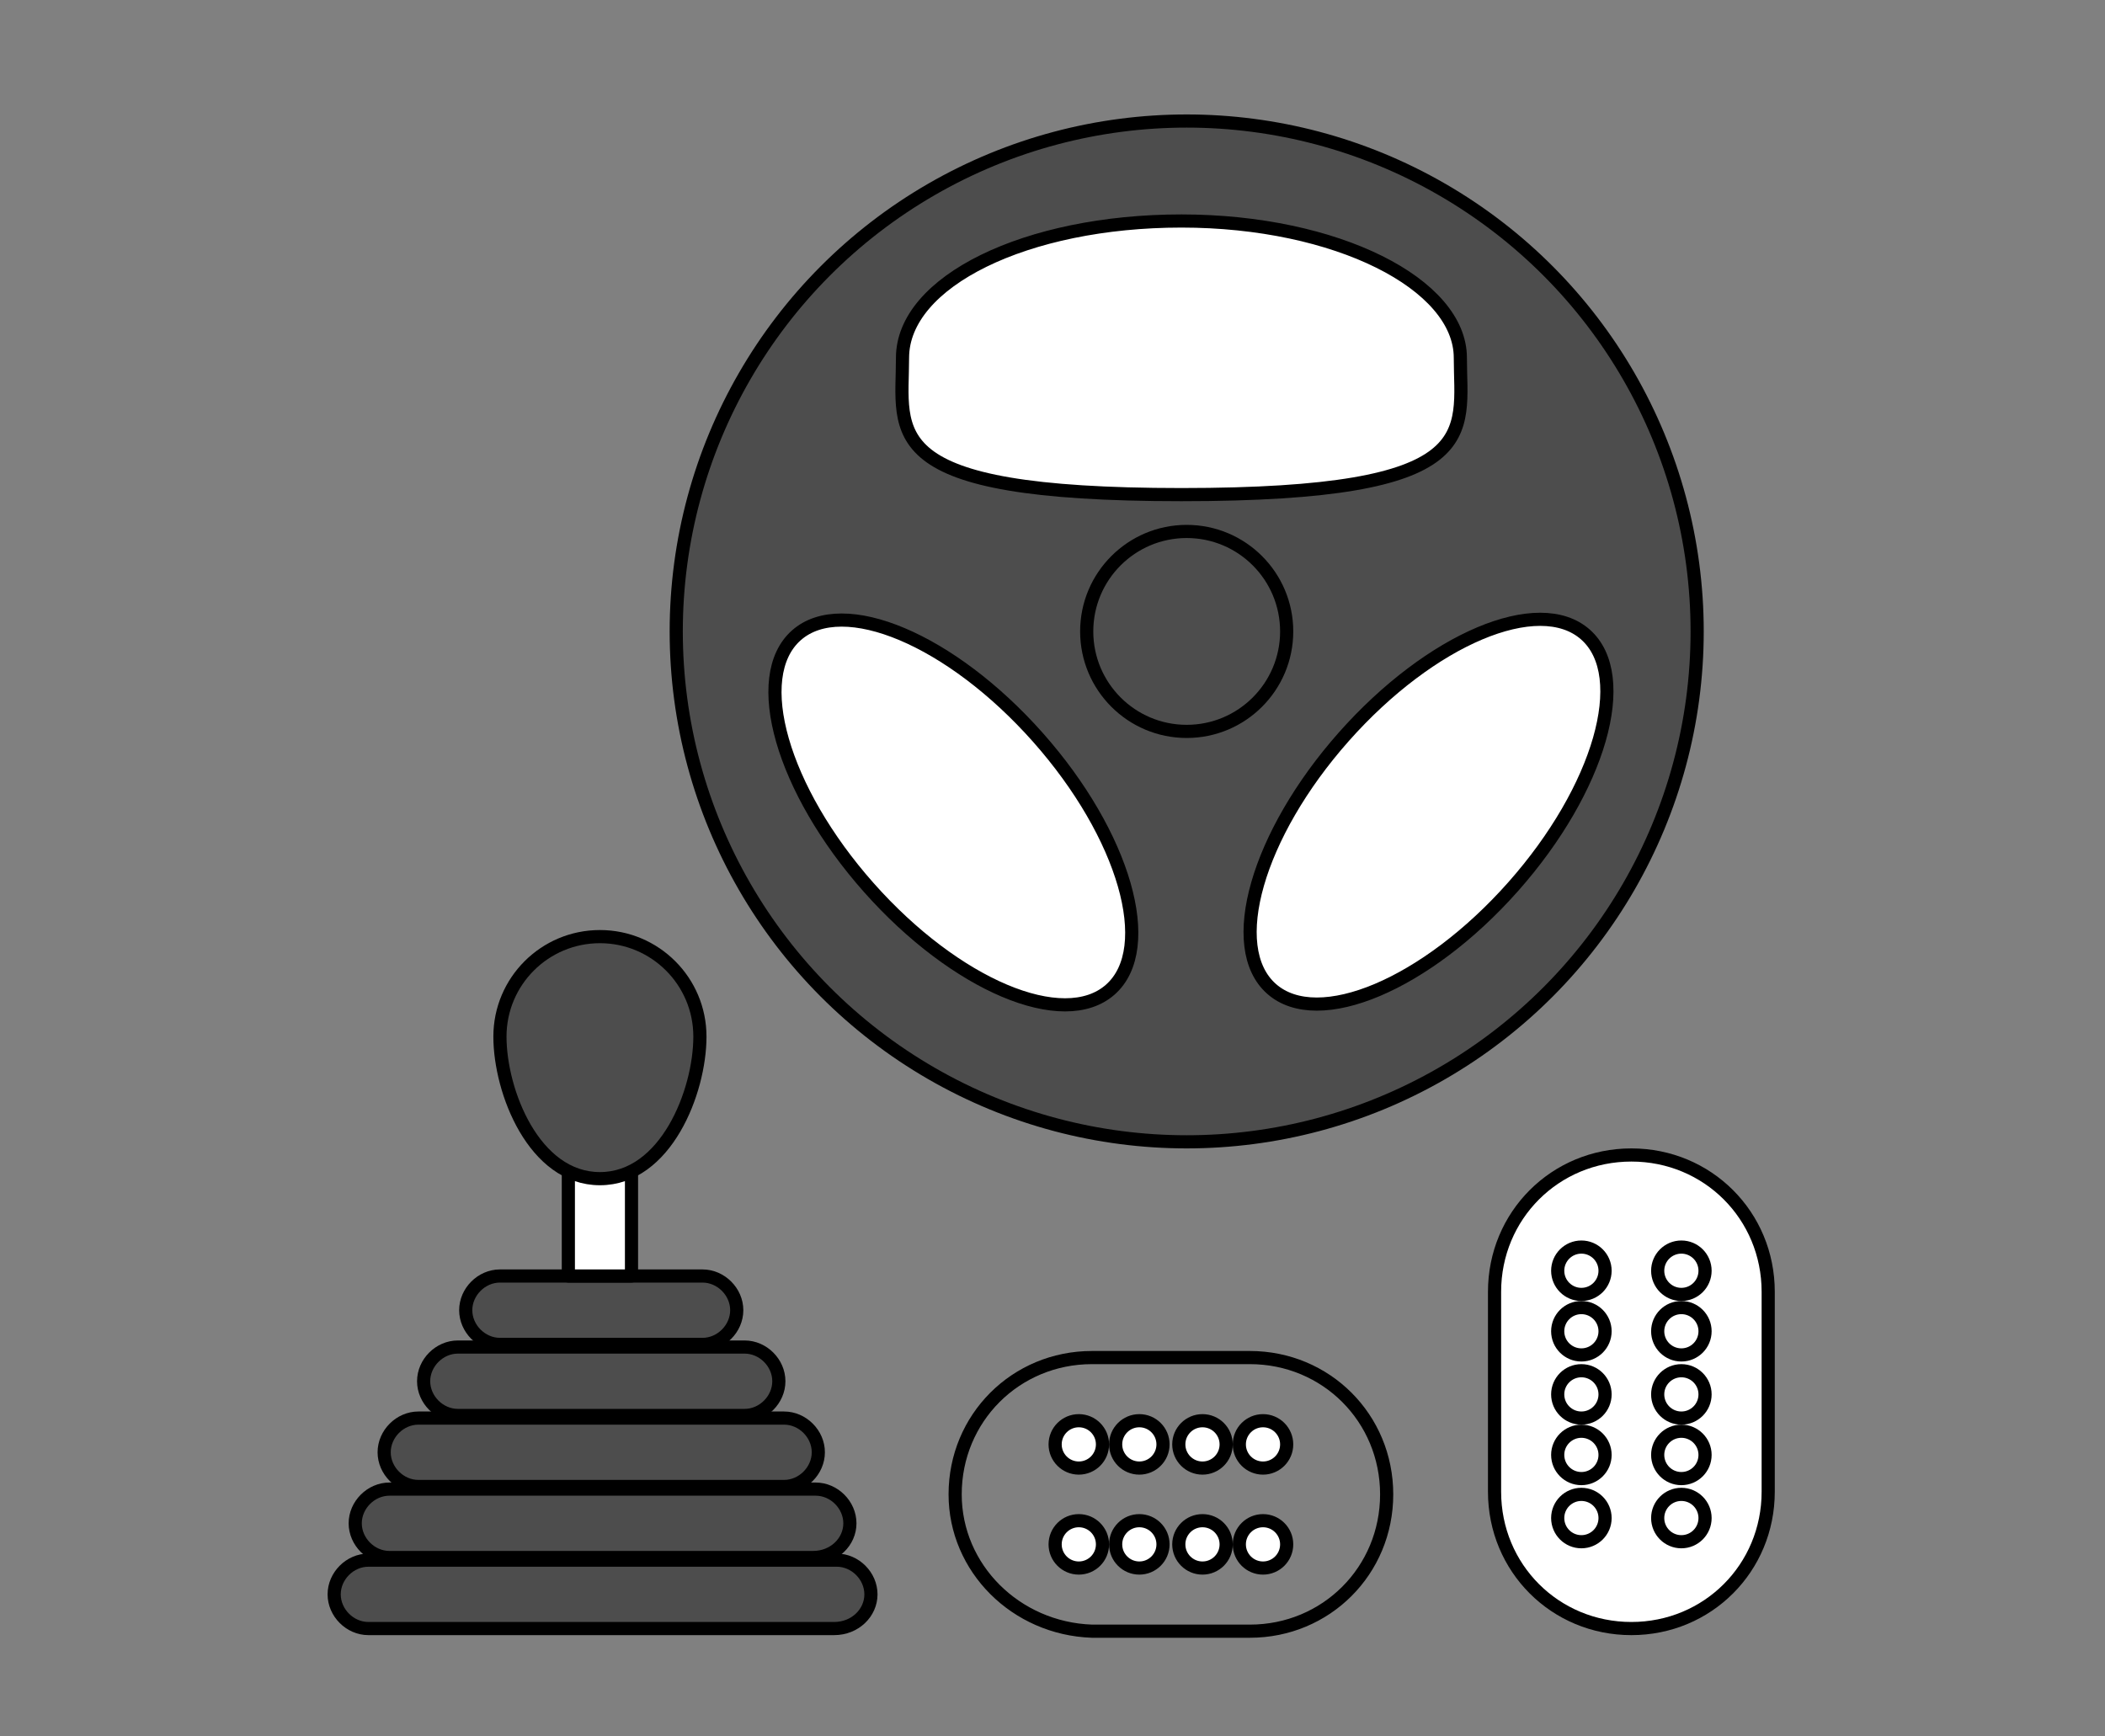 <?xml version="1.0" encoding="utf-8"?>
<!-- Generator: Adobe Illustrator 18.1.1, SVG Export Plug-In . SVG Version: 6.00 Build 0)  -->
<svg version="1.1" id="Layer_1" xmlns="http://www.w3.org/2000/svg" xmlns:xlink="http://www.w3.org/1999/xlink" x="0px" y="0px"
	 viewBox="0 0 80 66" enable-background="new 0 0 80 66" xml:space="preserve">
<rect x="0" y="0" width="80" height="66" fill="#808080" stroke="none"/>
<rect fill="none" width="80" height="66"/>
<g>
	
		<circle fill="#4D4D4D" stroke="#000000" stroke-width="0.5" stroke-linejoin="round" stroke-miterlimit="10" cx="45.1" cy="24" r="19.4"/>
</g>
<path fill="#FFFFFF" stroke="#000000" stroke-width="0.5" stroke-linejoin="round" stroke-miterlimit="10" d="M55.5,13.6
	c0,2.9,1,5.2-10.6,5.2s-10.6-2.3-10.6-5.2s4.7-5.2,10.6-5.2S55.5,10.8,55.5,13.6z"/>
<ellipse transform="matrix(-0.748 0.663 -0.663 -0.748 83.871 29.927)" fill="#FFFFFF" stroke="#000000" stroke-width="0.5" stroke-linejoin="round" stroke-miterlimit="10" cx="36.3" cy="30.9" rx="4.3" ry="9"/>
<ellipse transform="matrix(0.748 0.663 -0.663 0.748 34.16 -28.262)" fill="#FFFFFF" stroke="#000000" stroke-width="0.5" stroke-linejoin="round" stroke-miterlimit="10" cx="54.3" cy="30.9" rx="4.3" ry="9"/>
<circle fill="#4D4D4D" stroke="#000000" stroke-width="0.5" stroke-linejoin="round" stroke-miterlimit="10" cx="45.1" cy="24" r="3.8"/>
<g>
	<path fill="none" stroke="#000000" stroke-width="0.5" stroke-linejoin="round" stroke-miterlimit="10" d="M36.3,56.8L36.3,56.8
		c0-2.9,2.3-5.2,5.2-5.2h6c2.9,0,5.2,2.3,5.2,5.2v0c0,2.9-2.3,5.2-5.2,5.2h-6C38.6,61.9,36.3,59.6,36.3,56.8z"/>
	<g>
		
			<circle fill="#FFFFFF" stroke="#000000" stroke-width="0.5" stroke-linejoin="round" stroke-miterlimit="10" cx="48" cy="54.9" r="0.9"/>
		
			<circle fill="#FFFFFF" stroke="#000000" stroke-width="0.5" stroke-linejoin="round" stroke-miterlimit="10" cx="41" cy="54.9" r="0.9"/>
		
			<circle fill="#FFFFFF" stroke="#000000" stroke-width="0.5" stroke-linejoin="round" stroke-miterlimit="10" cx="43.3" cy="54.9" r="0.9"/>
		
			<circle fill="#FFFFFF" stroke="#000000" stroke-width="0.5" stroke-linejoin="round" stroke-miterlimit="10" cx="45.7" cy="54.9" r="0.9"/>
	</g>
	<g>
		
			<circle fill="#FFFFFF" stroke="#000000" stroke-width="0.5" stroke-linejoin="round" stroke-miterlimit="10" cx="48" cy="58.7" r="0.9"/>
		
			<circle fill="#FFFFFF" stroke="#000000" stroke-width="0.5" stroke-linejoin="round" stroke-miterlimit="10" cx="41" cy="58.7" r="0.9"/>
		
			<circle fill="#FFFFFF" stroke="#000000" stroke-width="0.5" stroke-linejoin="round" stroke-miterlimit="10" cx="43.3" cy="58.7" r="0.9"/>
		
			<circle fill="#FFFFFF" stroke="#000000" stroke-width="0.5" stroke-linejoin="round" stroke-miterlimit="10" cx="45.7" cy="58.7" r="0.9"/>
	</g>
</g>
<g>
	<path fill="#FFFFFF" stroke="#000000" stroke-width="0.5" stroke-linejoin="round" stroke-miterlimit="10" d="M62,61.9L62,61.9
		c-2.9,0-5.2-2.3-5.2-5.2v-7.6c0-2.9,2.3-5.2,5.2-5.2h0c2.9,0,5.2,2.3,5.2,5.2v7.6C67.2,59.6,64.9,61.9,62,61.9z"/>
	<g>
		
			<circle fill="#FFFFFF" stroke="#000000" stroke-width="0.5" stroke-linejoin="round" stroke-miterlimit="10" cx="63.9" cy="57.7" r="0.9"/>
		
			<circle fill="#FFFFFF" stroke="#000000" stroke-width="0.5" stroke-linejoin="round" stroke-miterlimit="10" cx="63.9" cy="50.6" r="0.9"/>
		
			<circle fill="#FFFFFF" stroke="#000000" stroke-width="0.5" stroke-linejoin="round" stroke-miterlimit="10" cx="63.9" cy="53" r="0.9"/>
		
			<circle fill="#FFFFFF" stroke="#000000" stroke-width="0.5" stroke-linejoin="round" stroke-miterlimit="10" cx="63.9" cy="55.3" r="0.9"/>
		
			<circle fill="#FFFFFF" stroke="#000000" stroke-width="0.5" stroke-linejoin="round" stroke-miterlimit="10" cx="60.1" cy="57.7" r="0.9"/>
		
			<circle fill="#FFFFFF" stroke="#000000" stroke-width="0.5" stroke-linejoin="round" stroke-miterlimit="10" cx="60.1" cy="50.6" r="0.9"/>
		
			<circle fill="#FFFFFF" stroke="#000000" stroke-width="0.5" stroke-linejoin="round" stroke-miterlimit="10" cx="60.1" cy="53" r="0.9"/>
		
			<circle fill="#FFFFFF" stroke="#000000" stroke-width="0.5" stroke-linejoin="round" stroke-miterlimit="10" cx="60.1" cy="55.3" r="0.9"/>
		
			<circle fill="#FFFFFF" stroke="#000000" stroke-width="0.5" stroke-linejoin="round" stroke-miterlimit="10" cx="60.1" cy="48.3" r="0.9"/>
		
			<circle fill="#FFFFFF" stroke="#000000" stroke-width="0.5" stroke-linejoin="round" stroke-miterlimit="10" cx="63.9" cy="48.3" r="0.9"/>
	</g>
</g>
<path fill="#4D4D4D" stroke="#000000" stroke-width="0.5" stroke-linejoin="round" stroke-miterlimit="10" d="M31.7,61.9H14
	c-0.7,0-1.3-0.6-1.3-1.3v0c0-0.7,0.6-1.3,1.3-1.3h17.8c0.7,0,1.3,0.6,1.3,1.3v0C33.1,61.3,32.5,61.9,31.7,61.9z"/>
<path fill="#4D4D4D" stroke="#000000" stroke-width="0.5" stroke-linejoin="round" stroke-miterlimit="10" d="M30.9,59.2H14.8
	c-0.7,0-1.3-0.6-1.3-1.3v0c0-0.7,0.6-1.3,1.3-1.3h16.2c0.7,0,1.3,0.6,1.3,1.3v0C32.3,58.6,31.7,59.2,30.9,59.2z"/>
<path fill="#4D4D4D" stroke="#000000" stroke-width="0.5" stroke-linejoin="round" stroke-miterlimit="10" d="M29.8,56.5H15.9
	c-0.7,0-1.3-0.6-1.3-1.3l0,0c0-0.7,0.6-1.3,1.3-1.3h13.9c0.7,0,1.3,0.6,1.3,1.3l0,0C31.1,55.9,30.5,56.5,29.8,56.5z"/>
<path fill="#4D4D4D" stroke="#000000" stroke-width="0.5" stroke-linejoin="round" stroke-miterlimit="10" d="M28.3,53.8H17.4
	c-0.7,0-1.3-0.6-1.3-1.3v0c0-0.7,0.6-1.3,1.3-1.3h10.9c0.7,0,1.3,0.6,1.3,1.3v0C29.6,53.2,29,53.8,28.3,53.8z"/>
<path fill="#4D4D4D" stroke="#000000" stroke-width="0.5" stroke-linejoin="round" stroke-miterlimit="10" d="M26.7,51.1H19
	c-0.7,0-1.3-0.6-1.3-1.3v0c0-0.7,0.6-1.3,1.3-1.3h7.7c0.7,0,1.3,0.6,1.3,1.3v0C28,50.5,27.4,51.1,26.7,51.1z"/>
<rect x="21.6" y="43.8" fill="#FFFFFF" stroke="#000000" stroke-width="0.5" stroke-linejoin="round" stroke-miterlimit="10" width="2.4" height="4.7"/>
<path fill="#4D4D4D" stroke="#000000" stroke-width="0.5" stroke-linejoin="round" stroke-miterlimit="10" d="M26.6,39.4
	c0,2.1-1.3,5.4-3.8,5.4c-2.5,0-3.8-3.3-3.8-5.4s1.7-3.8,3.8-3.8S26.6,37.3,26.6,39.4z"/>
</svg>
